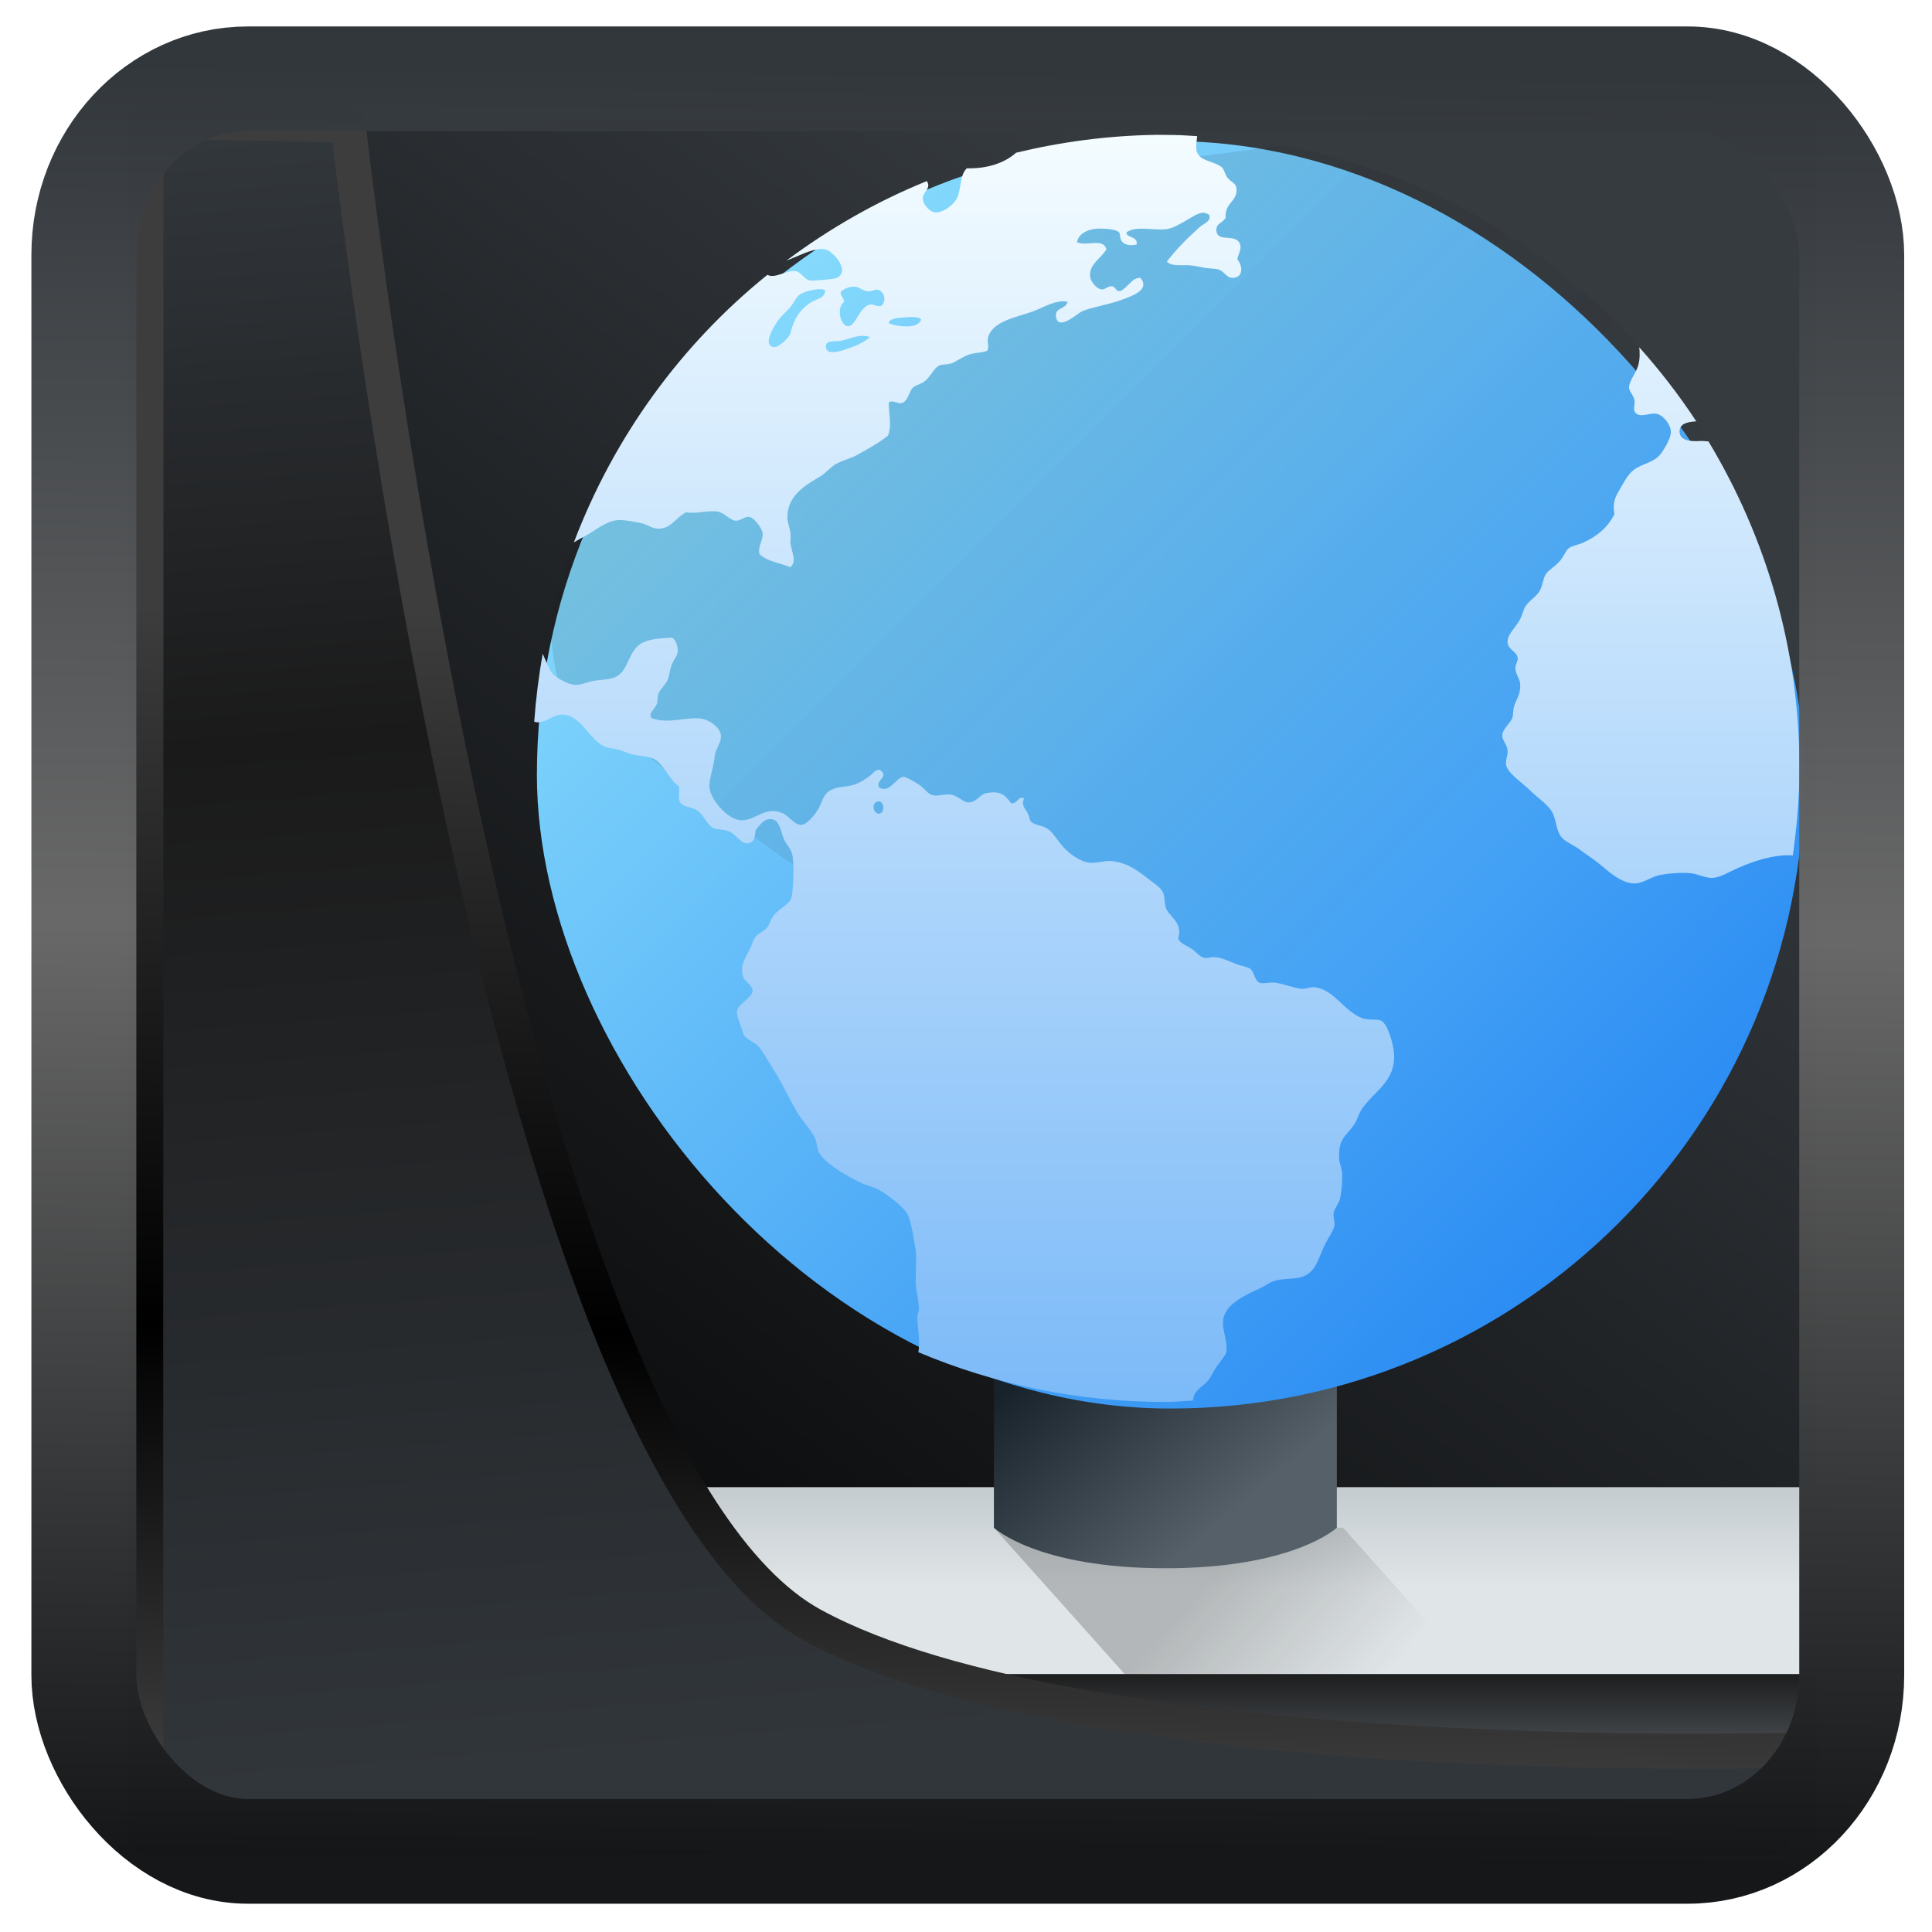 <?xml version="1.0" encoding="UTF-8" standalone="no"?>
<!-- Created with Inkscape (http://www.inkscape.org/) -->

<svg
   width="32"
   height="32"
   version="1.1"
   viewBox="0 0 32 32"
   id="svg22"
   xmlns:xlink="http://www.w3.org/1999/xlink"
   xmlns="http://www.w3.org/2000/svg"
   xmlns:svg="http://www.w3.org/2000/svg">
  <defs
     id="defs12">
    <linearGradient
       id="linearGradient917">
      <stop
         style="stop-color:#000000;stop-opacity:0.996"
         offset="0"
         id="stop913" />
      <stop
         style="stop-color:#353a3f;stop-opacity:0.996"
         offset="1"
         id="stop915" />
    </linearGradient>
    <linearGradient
       id="linearGradient1005-3-3"
       x1="5.253"
       x2="9.382"
       y1="15.383"
       y2="2.942"
       gradientTransform="matrix(1,0,0,1,1.632,-0.617)"
       gradientUnits="userSpaceOnUse">
      <stop
         stop-color="#fa8200"
         offset="0"
         id="stop2" />
      <stop
         stop-color="#ff9600"
         offset=".37"
         id="stop4" />
      <stop
         stop-color="#ffb400"
         offset="1"
         id="stop6" />
    </linearGradient>
    <filter
       id="filter4014"
       x="-0.062"
       y="-0.058"
       width="1.125"
       height="1.115"
       color-interpolation-filters="sRGB">
      <feGaussianBlur
         stdDeviation="1.094"
         id="feGaussianBlur9" />
    </filter>
    <linearGradient
       xlink:href="#linearGradient3487"
       id="linearGradient3403"
       gradientUnits="userSpaceOnUse"
       x1="6.949"
       y1="4.555"
       x2="11.215"
       y2="59.052" />
    <linearGradient
       id="linearGradient3487">
      <stop
         style="stop-color:#32373c;stop-opacity:1"
         offset="0"
         id="stop3481" />
      <stop
         id="stop3483"
         offset="0.368"
         style="stop-color:#1a1a1a;stop-opacity:1" />
      <stop
         style="stop-color:#31363b;stop-opacity:1"
         offset="1"
         id="stop3485" />
    </linearGradient>
    <linearGradient
       xlink:href="#linearGradient20604"
       id="linearGradient20558"
       gradientUnits="userSpaceOnUse"
       x1="25.802"
       y1="20.374"
       x2="25.111"
       y2="58.913" />
    <linearGradient
       id="linearGradient20604">
      <stop
         id="stop20598"
         offset="0"
         style="stop-color:#3d3d3d;stop-opacity:1" />
      <stop
         style="stop-color:#000000;stop-opacity:1"
         offset="0.618"
         id="stop20600" />
      <stop
         id="stop20602"
         offset="1"
         style="stop-color:#3d3d3d;stop-opacity:1" />
    </linearGradient>
    <filter
       style="color-interpolation-filters:sRGB"
       id="filter20720"
       x="-0.017"
       y="-0.016"
       width="1.034"
       height="1.033">
      <feGaussianBlur
         stdDeviation="0.147"
         id="feGaussianBlur20722" />
    </filter>
    <linearGradient
       gradientTransform="translate(0.361,-0.13)"
       xlink:href="#linearGradient4555"
       id="linearGradient4557"
       x1="43.5"
       y1="64.012"
       x2="44.142"
       y2="0.306"
       gradientUnits="userSpaceOnUse" />
    <linearGradient
       id="linearGradient4555">
      <stop
         style="stop-color:#141618;stop-opacity:1"
         offset="0"
         id="stop4551" />
      <stop
         id="stop4559"
         offset="0.518"
         style="stop-color:#686868;stop-opacity:1" />
      <stop
         style="stop-color:#31363b;stop-opacity:1"
         offset="1"
         id="stop4553" />
    </linearGradient>
    <filter
       style="color-interpolation-filters:sRGB"
       id="filter4601"
       x="-0.03"
       width="1.06"
       y="-0.03"
       height="1.06">
      <feGaussianBlur
         stdDeviation="0.015"
         id="feGaussianBlur4603" />
    </filter>
    <linearGradient
       xlink:href="#linearGradient917"
       id="linearGradient919"
       x1="7.401"
       y1="41.743"
       x2="33.063"
       y2="7.107"
       gradientUnits="userSpaceOnUse"
       gradientTransform="scale(0.665)" />
    <linearGradient
       id="c"
       y1="523.8"
       x1="403.57"
       y2="536.8"
       x2="416.57"
       gradientUnits="userSpaceOnUse"
       gradientTransform="translate(-382.362,-501.381)">
      <stop
         stop-color="#292c2f"
         id="stop2-1" />
      <stop
         offset="1"
         stop-opacity="0"
         id="stop4-7" />
    </linearGradient>
    <linearGradient
       xlink:href="#b-2"
       id="linearGradient4189"
       x1="14.369"
       y1="22.522"
       x2="26.522"
       y2="22.522"
       gradientUnits="userSpaceOnUse" />
    <linearGradient
       x1="36"
       gradientUnits="userSpaceOnUse"
       x2="14"
       y2="12"
       y1="44"
       id="b-2">
      <stop
         style="stop-color:#bfc9c9;stop-opacity:1"
         stop-color="#536161"
         id="stop13" />
      <stop
         style="stop-color:#fbfbfb;stop-opacity:1"
         stop-color="#f4f5f5"
         offset="1"
         id="stop15" />
    </linearGradient>
    <linearGradient
       xlink:href="#b-2"
       id="linearGradient4428"
       gradientUnits="userSpaceOnUse"
       x1="31.586"
       y1="36.345"
       x2="1.203"
       y2="6.723" />
    <linearGradient
       id="linearGradient4828"
       xlink:href="#linearGradient4303"
       y1="537.798"
       y2="539.798"
       gradientUnits="userSpaceOnUse"
       x2="0"
       gradientTransform="matrix(1.187,0,0,1.364,-460.772,-693.516)" />
    <linearGradient
       id="linearGradient4303">
      <stop
         style="stop-color:#c6cdd1"
         id="stop4305" />
      <stop
         offset="1"
         style="stop-color:#e0e5e7"
         id="stop4307" />
    </linearGradient>
    <linearGradient
       id="linearGradient4776-4"
       xlink:href="#linearGradient4770-8"
       y1="538.798"
       y2="541.798"
       x1="410.571"
       gradientUnits="userSpaceOnUse"
       x2="413.571"
       gradientTransform="matrix(1.273,0,0,1.424,-495.502,-726.352)" />
    <linearGradient
       id="linearGradient4770-8">
      <stop
         id="stop4772-3" />
      <stop
         offset="1"
         style="stop-opacity:0"
         id="stop4774-6" />
    </linearGradient>
    <linearGradient
       id="linearGradient4577"
       xlink:href="#linearGradient4191"
       y1="534.798"
       y2="538.798"
       x1="405.571"
       gradientUnits="userSpaceOnUse"
       x2="411.571"
       gradientTransform="matrix(1.25,0,0,0.709,-486.309,-342.929)" />
    <linearGradient
       id="linearGradient4191">
      <stop
         style="stop-color:#18222a"
         id="stop4193" />
      <stop
         offset="1"
         style="stop-color:#566069"
         id="stop4195" />
    </linearGradient>
    <linearGradient
       id="b"
       y1="545.52"
       x1="414.78"
       y2="521.47"
       x2="390.67"
       gradientUnits="userSpaceOnUse">
      <stop
         stop-color="#197cf1"
         id="stop7" />
      <stop
         offset="1"
         stop-color="#86dbfc"
         id="stop9" />
    </linearGradient>
    <linearGradient
       id="d"
       y1="-2.981"
       x1="0.043"
       y2="19.04"
       x2="22.06"
       gradientUnits="userSpaceOnUse">
      <stop
         stop-color="#292c2f"
         id="stop17" />
      <stop
         offset="1"
         stop-opacity="0"
         id="stop19" />
    </linearGradient>
    <linearGradient
       id="c-6"
       y1="30"
       y2="2"
       x2="0"
       gradientUnits="userSpaceOnUse">
      <stop
         stop-color="#7cbaf8"
         id="stop12" />
      <stop
         offset="1"
         stop-color="#f4fcff"
         id="stop14" />
    </linearGradient>
    <linearGradient
       id="linearGradient4784-5"
       xlink:href="#linearGradient4159-5"
       y1="541.798"
       y2="543.798"
       gradientUnits="userSpaceOnUse"
       x2="0"
       gradientTransform="matrix(1.187,0,0,1,-460.772,-496.512)" />
    <linearGradient
       id="linearGradient4159-5">
      <stop
         style="stop-color:#1d1e1e"
         id="stop4161-5" />
      <stop
         offset="1"
         style="stop-color:#44484c"
         id="stop4163-7" />
    </linearGradient>
  </defs>
  <rect
     style="display:inline;fill:url(#linearGradient919);fill-opacity:1;fill-rule:evenodd;stroke:none;stroke-width:0.617;stroke-linejoin:round;stroke-miterlimit:7.8"
     id="rect1192"
     width="27.986"
     height="28.404"
     x="2.103"
     y="2.007"
     ry="0" />
  <g
     id="g2"
     transform="matrix(0.568,0,0,0.568,5.439,2.002)">
    <rect
       width="38"
       x="5.407"
       y="39.842"
       height="5.455"
       style="fill:url(#linearGradient4828);stroke-width:2;stroke-linecap:round;stroke-linejoin:round"
       id="rect4820" />
    <path
       style="opacity:0.2;fill:url(#linearGradient4776-4);fill-rule:evenodd"
       id="path4768"
       d="m 19.407,41.024 3.818,4.273 h 10.182 l -3.818,-4.273 z" />
    <path
       style="fill:url(#linearGradient4577);stroke-width:2;stroke-linecap:round;stroke-linejoin:round"
       id="rect4284"
       d="m 19.407,36.297 h 10 v 4.727 c 0,0 -1.25,1.182 -5,1.182 -3.75,0 -5,-1.182 -5,-1.182 z" />
    <rect
       width="28"
       x="386.57"
       y="517.8"
       rx="14"
       height="28"
       id="rect48"
       style="fill:url(#b)"
       transform="matrix(1.32,0,0,1.32,-504.192,-682.907)" />
    <path
       d="M 18.594,2.248 15.619,2.629 11.484,5.016 9.982,7.618 c 0,0 -1.974,1.39 -2.271,1.311 -2.517,-0.03 -3.869,0.665 -4.58,1.547 -0.301,0.703 -0.537,1.44 -0.721,2.197 -0.005,0.761 0.162,1.352 0.162,1.352 7.06,6.356 14.12,9.1 21.18,13.643 0.445,-0.295 0.869,-0.616 1.275,-0.959 0.023,-0.02 0.045,-0.041 0.068,-0.061 0.36,-0.308 0.703,-0.636 1.029,-0.979 0.072,-0.076 0.14,-0.155 0.211,-0.232 0.283,-0.31 0.553,-0.632 0.807,-0.967 0.057,-0.076 0.114,-0.152 0.17,-0.229 0.275,-0.38 0.535,-0.772 0.771,-1.18 0.018,-0.03 0.037,-0.059 0.055,-0.09 1.065,-1.864 1.714,-3.999 1.824,-6.281 0,-0.006 0.002,-0.013 0.002,-0.02 V 16.668 L 28.14,9.031 c -2,-3.488 -5.452,-6.02 -9.549,-6.783"
       transform="matrix(1.32,0,0,1.32,3.295,-2.246)"
       id="path50"
       style="opacity:0.2;fill:url(#d);fill-rule:evenodd" />
    <path
       d="m 15.807,2.01 c -1.072,0.015 -2.111,0.154 -3.111,0.395 -0.263,0.236 -0.652,0.356 -1.088,0.344 -0.156,0.149 -0.12,0.428 -0.205,0.633 -0.072,0.172 -0.324,0.356 -0.496,0.342 -0.127,-0.011 -0.273,-0.19 -0.273,-0.309 0,-0.143 0.199,-0.223 0.09,-0.383 C 9.61,3.484 8.573,4.079 7.624,4.788 7.878,4.694 8.159,4.537 8.39,4.532 8.428,4.532 8.463,4.535 8.497,4.544 8.652,4.585 9.06,5.032 8.72,5.177 8.688,5.191 8.221,5.242 8.14,5.228 8.021,5.208 7.951,5.044 7.831,5.023 7.63,4.988 7.375,5.197 7.202,5.103 c -1.908,1.54 -3.388,3.575 -4.275,5.91 0.081,-0.047 0.165,-0.096 0.238,-0.135 0.25,-0.13 0.461,-0.34 0.752,-0.359 0.145,-0.003 0.355,0.039 0.494,0.068 0.129,0.026 0.232,0.113 0.344,0.121 0.316,0.024 0.391,-0.222 0.648,-0.359 0.266,0.038 0.443,-0.045 0.684,-0.018 0.164,0.018 0.282,0.193 0.41,0.203 0.107,0.011 0.203,-0.1 0.307,-0.084 0.101,0.016 0.275,0.236 0.291,0.359 0.021,0.154 -0.112,0.292 -0.068,0.461 0.161,0.164 0.454,0.197 0.684,0.291 0.15,-0.123 0.02,-0.353 0,-0.531 -0.003,-0.079 0.011,-0.148 0,-0.221 C 7.697,10.686 7.643,10.573 7.643,10.467 7.64,9.981 8.035,9.753 8.362,9.561 8.503,9.477 8.614,9.331 8.737,9.27 8.91,9.183 9.039,9.163 9.182,9.082 9.441,8.937 9.663,8.819 9.866,8.654 9.96,8.433 9.876,8.138 9.884,7.92 9.978,7.863 10.058,7.946 10.157,7.938 10.313,7.905 10.326,7.684 10.415,7.596 10.467,7.545 10.607,7.509 10.671,7.459 10.827,7.337 10.877,7.152 11.013,7.1 c 0.049,-0.02 0.161,-0.014 0.238,-0.035 0.101,-0.027 0.245,-0.147 0.41,-0.203 0.107,-0.037 0.354,-0.045 0.395,-0.086 0.05,-0.051 0,-0.196 0.018,-0.273 0.083,-0.386 0.664,-0.468 1.01,-0.598 C 13.325,5.814 13.571,5.647 13.836,5.698 13.784,5.881 13.538,5.817 13.58,6.04 13.638,6.349 14.051,5.951 14.16,5.905 14.369,5.817 14.726,5.764 15,5.665 15.24,5.577 15.67,5.443 15.443,5.169 15.254,5.158 15.164,5.39 15,5.46 14.886,5.478 14.907,5.366 14.811,5.356 14.719,5.345 14.667,5.44 14.573,5.424 14.479,5.408 14.347,5.261 14.333,5.151 14.296,4.866 14.574,4.749 14.692,4.536 14.614,4.278 14.257,4.483 14.042,4.382 c 0.021,-0.154 0.18,-0.26 0.359,-0.289 0.147,-0.025 0.477,-0.012 0.564,0.066 0.051,0.043 0.004,0.151 0.086,0.223 0.087,0.079 0.194,0.071 0.307,0.053 C 15.399,4.24 15.105,4.288 15.137,4.16 15.368,4.009 15.743,4.134 16.026,4.092 16.189,4.068 16.36,3.952 16.505,3.871 16.642,3.793 16.82,3.657 16.966,3.785 c 0.04,0.14 -0.127,0.186 -0.205,0.256 -0.262,0.233 -0.531,0.499 -0.734,0.77 0.125,0.122 0.351,0.061 0.563,0.086 0.082,0.011 0.186,0.035 0.273,0.051 0.102,0.018 0.211,0.013 0.291,0.033 0.144,0.035 0.182,0.189 0.324,0.189 0.234,0 0.236,-0.254 0.104,-0.412 C 17.624,4.597 17.689,4.514 17.633,4.401 17.528,4.19 17.141,4.39 17.121,4.128 17.108,3.958 17.264,3.964 17.326,3.837 17.298,3.508 17.596,3.484 17.564,3.189 17.55,3.066 17.445,3.064 17.359,2.949 17.314,2.89 17.294,2.772 17.24,2.726 17.061,2.575 16.698,2.604 16.676,2.316 16.673,2.218 16.687,2.131 16.696,2.039 16.531,2.031 16.368,2.016 16.202,2.014 Z M 9.147,5.364 C 9.227,5.375 9.324,5.46 9.42,5.468 9.511,5.471 9.587,5.418 9.643,5.433 9.786,5.471 9.846,5.687 9.711,5.792 9.599,5.806 9.555,5.744 9.471,5.759 9.239,5.799 9.15,6.253 8.977,6.238 8.813,6.224 8.725,5.825 8.891,5.707 8.902,5.603 8.815,5.587 8.821,5.484 8.87,5.421 9.011,5.353 9.147,5.365 M 8.377,5.418 C 8.425,5.42 8.46,5.431 8.479,5.451 8.456,5.633 8.313,5.622 8.172,5.707 7.929,5.854 7.788,6.077 7.711,6.391 7.689,6.482 7.45,6.724 7.334,6.7 7.063,6.643 7.409,6.143 7.471,6.067 7.539,5.983 7.631,5.908 7.711,5.811 7.789,5.717 7.841,5.59 7.916,5.538 7.998,5.481 8.234,5.413 8.377,5.419 M 10.4,6.034 C 10.487,6.036 10.564,6.05 10.599,6.085 10.543,6.311 10.058,6.251 9.88,6.169 9.892,6.084 10.024,6.061 10.136,6.05 10.215,6.047 10.313,6.032 10.4,6.034 M 9.293,6.45 C 9.351,6.448 9.41,6.461 9.471,6.477 9.314,6.609 9.143,6.683 8.873,6.768 8.743,6.809 8.518,6.86 8.496,6.715 8.469,6.537 8.686,6.579 8.805,6.563 8.954,6.542 9.118,6.455 9.293,6.45 m 17.17,0.254 c 0.013,0.128 0.015,0.25 -0.02,0.389 -0.047,0.185 -0.213,0.353 -0.205,0.514 0.011,0.082 0.101,0.162 0.121,0.273 0.011,0.059 -0.028,0.186 0,0.24 0.087,0.168 0.324,0.026 0.479,0.051 0.151,0.024 0.326,0.241 0.324,0.41 -0.002,0.118 -0.113,0.314 -0.188,0.428 -0.149,0.227 -0.351,0.237 -0.564,0.357 -0.178,0.101 -0.255,0.27 -0.359,0.445 -0.113,0.19 -0.183,0.305 -0.137,0.58 -0.153,0.303 -0.385,0.489 -0.701,0.633 -0.094,0.042 -0.221,0.057 -0.307,0.119 -0.068,0.049 -0.108,0.182 -0.205,0.291 -0.12,0.133 -0.246,0.189 -0.309,0.291 -0.049,0.079 -0.065,0.236 -0.119,0.342 -0.073,0.144 -0.228,0.214 -0.324,0.359 -0.044,0.067 -0.073,0.203 -0.121,0.291 -0.108,0.197 -0.293,0.339 -0.273,0.512 0.02,0.167 0.21,0.196 0.223,0.342 0.003,0.082 -0.054,0.133 -0.051,0.223 0.003,0.131 0.091,0.223 0.102,0.324 0.026,0.254 -0.087,0.356 -0.135,0.529 -0.023,0.083 -0.013,0.175 -0.035,0.24 -0.042,0.127 -0.219,0.242 -0.223,0.393 -0.002,0.107 0.11,0.192 0.119,0.342 0.003,0.103 -0.051,0.214 -0.033,0.309 0.036,0.186 0.369,0.402 0.514,0.547 0.193,0.193 0.446,0.343 0.529,0.547 0.07,0.173 0.07,0.399 0.205,0.529 0.1,0.096 0.265,0.156 0.393,0.256 0.119,0.093 0.25,0.174 0.377,0.273 0.208,0.163 0.522,0.488 0.854,0.463 0.173,-0.013 0.351,-0.155 0.547,-0.189 0.202,-0.036 0.464,-0.054 0.668,-0.033 0.156,0.016 0.316,0.109 0.479,0.102 0.171,-0.011 0.368,-0.138 0.563,-0.223 0.308,-0.134 0.755,-0.3 1.205,-0.275 0.086,-0.63 0.146,-1.269 0.146,-1.924 0,-2.649 -0.741,-5.113 -2.01,-7.221 C 27.933,8.779 27.879,8.771 27.814,8.773 27.641,8.784 27.356,8.784 27.353,8.568 27.351,8.391 27.52,8.352 27.722,8.339 27.344,7.761 26.921,7.218 26.464,6.704 M 5.095,13.118 C 4.811,13.134 4.626,13.147 4.464,13.22 4.094,13.388 4.166,13.889 3.796,14.007 3.668,14.048 3.493,14.049 3.353,14.075 3.232,14.097 3.084,14.164 2.958,14.161 2.81,14.158 2.552,14.015 2.464,13.921 2.403,13.855 2.304,13.626 2.239,13.474 2.15,13.966 2.088,14.467 2.051,14.976 c 0.03,0.006 0.062,0.014 0.088,0.014 0.162,10e-4 0.335,-0.167 0.514,-0.172 0.419,-0.012 0.601,0.533 0.939,0.701 0.085,0.042 0.197,0.044 0.307,0.068 0.088,0.02 0.155,0.057 0.24,0.086 0.181,0.061 0.402,0.055 0.547,0.119 0.218,0.097 0.377,0.506 0.564,0.615 0.011,0.11 -0.02,0.259 0.018,0.342 0.088,0.12 0.214,0.094 0.359,0.172 0.174,0.094 0.227,0.336 0.393,0.41 0.057,0.025 0.201,0.023 0.291,0.051 0.227,0.069 0.3,0.331 0.494,0.273 0.127,-0.038 0.118,-0.169 0.139,-0.291 0.084,-0.091 0.175,-0.236 0.307,-0.238 0.212,-0.011 0.231,0.22 0.309,0.426 0.044,0.117 0.158,0.219 0.188,0.342 0.053,0.212 0.027,0.848 -0.018,0.975 -0.053,0.156 -0.265,0.222 -0.395,0.395 -0.061,0.081 -0.09,0.199 -0.137,0.256 -0.084,0.102 -0.209,0.129 -0.271,0.223 -0.035,0.053 -0.069,0.167 -0.104,0.238 -0.103,0.218 -0.241,0.372 -0.154,0.633 0.036,0.107 0.205,0.18 0.205,0.307 0,0.149 -0.317,0.282 -0.342,0.445 -0.018,0.121 0.098,0.338 0.137,0.496 0.028,0.119 0.254,0.194 0.324,0.273 0.12,0.135 0.217,0.325 0.326,0.494 0.217,0.333 0.387,0.738 0.598,1.061 0.112,0.169 0.267,0.321 0.342,0.496 0.038,0.088 0.033,0.194 0.068,0.273 0.122,0.276 0.661,0.564 0.939,0.701 0.13,0.063 0.275,0.086 0.395,0.152 0.181,0.101 0.539,0.372 0.631,0.531 0.082,0.143 0.132,0.49 0.172,0.717 0.053,0.3 0.002,0.531 0.018,0.855 0.011,0.176 0.066,0.353 0.068,0.529 10e-4,0.062 -0.032,0.107 -0.035,0.17 -0.003,0.213 0.053,0.453 0.035,0.668 -0.001,0.046 -0.006,0.081 -0.014,0.121 1.678,0.708 3.524,1.1 5.465,1.1 0.203,0 0.401,-0.023 0.602,-0.031 0.005,-0.032 0.009,-0.064 0.016,-0.09 0.062,-0.173 0.221,-0.231 0.324,-0.359 0.078,-0.097 0.114,-0.21 0.188,-0.307 0.08,-0.105 0.152,-0.198 0.205,-0.291 0.05,-0.312 -0.124,-0.53 -0.051,-0.803 0.082,-0.307 0.505,-0.494 0.803,-0.633 0.102,-0.047 0.208,-0.125 0.291,-0.154 0.206,-0.072 0.462,-0.033 0.65,-0.102 0.32,-0.117 0.354,-0.46 0.512,-0.752 0.075,-0.138 0.173,-0.277 0.188,-0.375 0.013,-0.088 -0.032,-0.171 -0.018,-0.275 0.016,-0.103 0.108,-0.193 0.137,-0.307 0.038,-0.148 0.053,-0.364 0.053,-0.529 0,-0.135 -0.063,-0.255 -0.068,-0.377 -0.022,-0.443 0.16,-0.493 0.324,-0.734 0.082,-0.12 0.112,-0.256 0.17,-0.342 0.275,-0.411 0.753,-0.609 0.719,-1.23 -0.012,-0.206 -0.14,-0.671 -0.291,-0.736 -0.087,-0.038 -0.285,-0.003 -0.41,-0.051 -0.404,-0.151 -0.642,-0.652 -1.061,-0.684 -0.089,-0.011 -0.171,0.037 -0.271,0.035 -0.166,-0.011 -0.416,-0.116 -0.6,-0.137 -0.117,-0.013 -0.272,0.035 -0.342,0 -0.107,-0.052 -0.118,-0.248 -0.205,-0.307 -0.069,-0.047 -0.202,-0.063 -0.307,-0.104 -0.168,-0.065 -0.302,-0.141 -0.496,-0.154 -0.06,-0.003 -0.135,0.029 -0.205,0.018 -0.107,-0.018 -0.192,-0.145 -0.291,-0.205 -0.124,-0.076 -0.24,-0.113 -0.291,-0.221 0.112,-0.368 -0.198,-0.471 -0.273,-0.684 -0.036,-0.1 -0.019,-0.22 -0.051,-0.309 -0.044,-0.127 -0.171,-0.2 -0.309,-0.307 -0.247,-0.19 -0.467,-0.369 -0.82,-0.412 -0.155,-0.02 -0.308,0.047 -0.496,0.035 C 14.128,18.076 13.878,17.902 13.729,17.732 13.584,17.566 13.513,17.417 13.387,17.337 13.268,17.26 13.109,17.262 13.028,17.185 12.992,17.151 12.998,17.093 12.96,17.013 12.9,16.889 12.799,16.82 12.874,16.671 12.738,16.601 12.734,16.8 12.585,16.775 12.452,16.586 12.34,16.497 12.038,16.552 11.9,16.578 11.822,16.753 11.661,16.757 11.529,16.768 11.425,16.61 11.251,16.585 11.119,16.567 10.97,16.62 10.876,16.603 10.73,16.574 10.685,16.452 10.552,16.365 10.454,16.301 10.265,16.191 10.21,16.193 10.038,16.204 9.916,16.559 9.679,16.433 9.564,16.287 9.866,16.21 9.73,16.074 9.626,15.97 9.539,16.12 9.457,16.178 9.362,16.244 9.273,16.309 9.168,16.348 8.933,16.436 8.787,16.39 8.604,16.485 8.434,16.573 8.427,16.72 8.331,16.895 8.252,17.038 8.072,17.246 7.954,17.254 7.811,17.265 7.674,17.054 7.544,16.998 7.153,16.828 6.963,17.148 6.638,17.152 6.336,17.163 5.906,16.666 5.921,16.382 5.924,16.209 6.02,15.946 6.04,15.732 6.058,15.562 6.175,15.46 6.177,15.304 6.18,15.096 5.902,14.936 5.767,14.911 5.448,14.852 5.004,15.04 4.638,14.893 4.568,14.777 4.72,14.697 4.759,14.584 4.781,14.52 4.769,14.434 4.792,14.363 4.833,14.254 4.946,14.17 4.997,14.054 5.035,13.966 5.045,13.839 5.083,13.73 5.128,13.606 5.21,13.526 5.22,13.439 5.233,13.324 5.189,13.191 5.099,13.115 m 4.57,3.619 c 0.116,0.011 0.13,0.25 0.012,0.27 -0.128,0.02 -0.192,-0.2 -0.068,-0.258 0.021,-0.011 0.04,-0.013 0.057,-0.012"
       transform="matrix(1.32,0,0,1.32,3.295,-2.246)"
       id="path52"
       style="fill:url(#c-6)" />
    <rect
       width="38"
       x="5.407"
       y="45.297"
       height="2"
       style="fill:url(#linearGradient4784-5);stroke-width:2;stroke-linecap:round;stroke-linejoin:round"
       id="rect4290" />
  </g>
  <path
     style="display:inline;mix-blend-mode:normal;fill:url(#linearGradient3403);fill-opacity:1;stroke:url(#linearGradient20558);stroke-width:1.162;stroke-linecap:butt;stroke-linejoin:round;stroke-miterlimit:4;stroke-dasharray:none;stroke-opacity:1;filter:url(#filter20720)"
     d="M 4.704,3.981 4.691,60.802 H 58.595 l 1.022,-2.866 c 0,0 -23.875,0.766 -32.844,-4.14 C 16.258,48.042 11.401,4.098 11.401,4.098 Z"
     id="path1686"
     transform="matrix(0.5,0,0,0.5,0.066,0.017)" />
  <rect
     style="display:inline;fill:none;fill-opacity:1;stroke:url(#linearGradient4557);stroke-width:3.714;stroke-linejoin:round;stroke-miterlimit:7.8;stroke-dasharray:none;stroke-opacity:0.995;filter:url(#filter4601)"
     id="rect4539"
     width="62.567"
     height="62.867"
     x="1.032"
     y="0.596"
     ry="6.245"
     rx="5.803"
     transform="matrix(0.468,0,0,0.467,0.906,1.027)" />
</svg>
